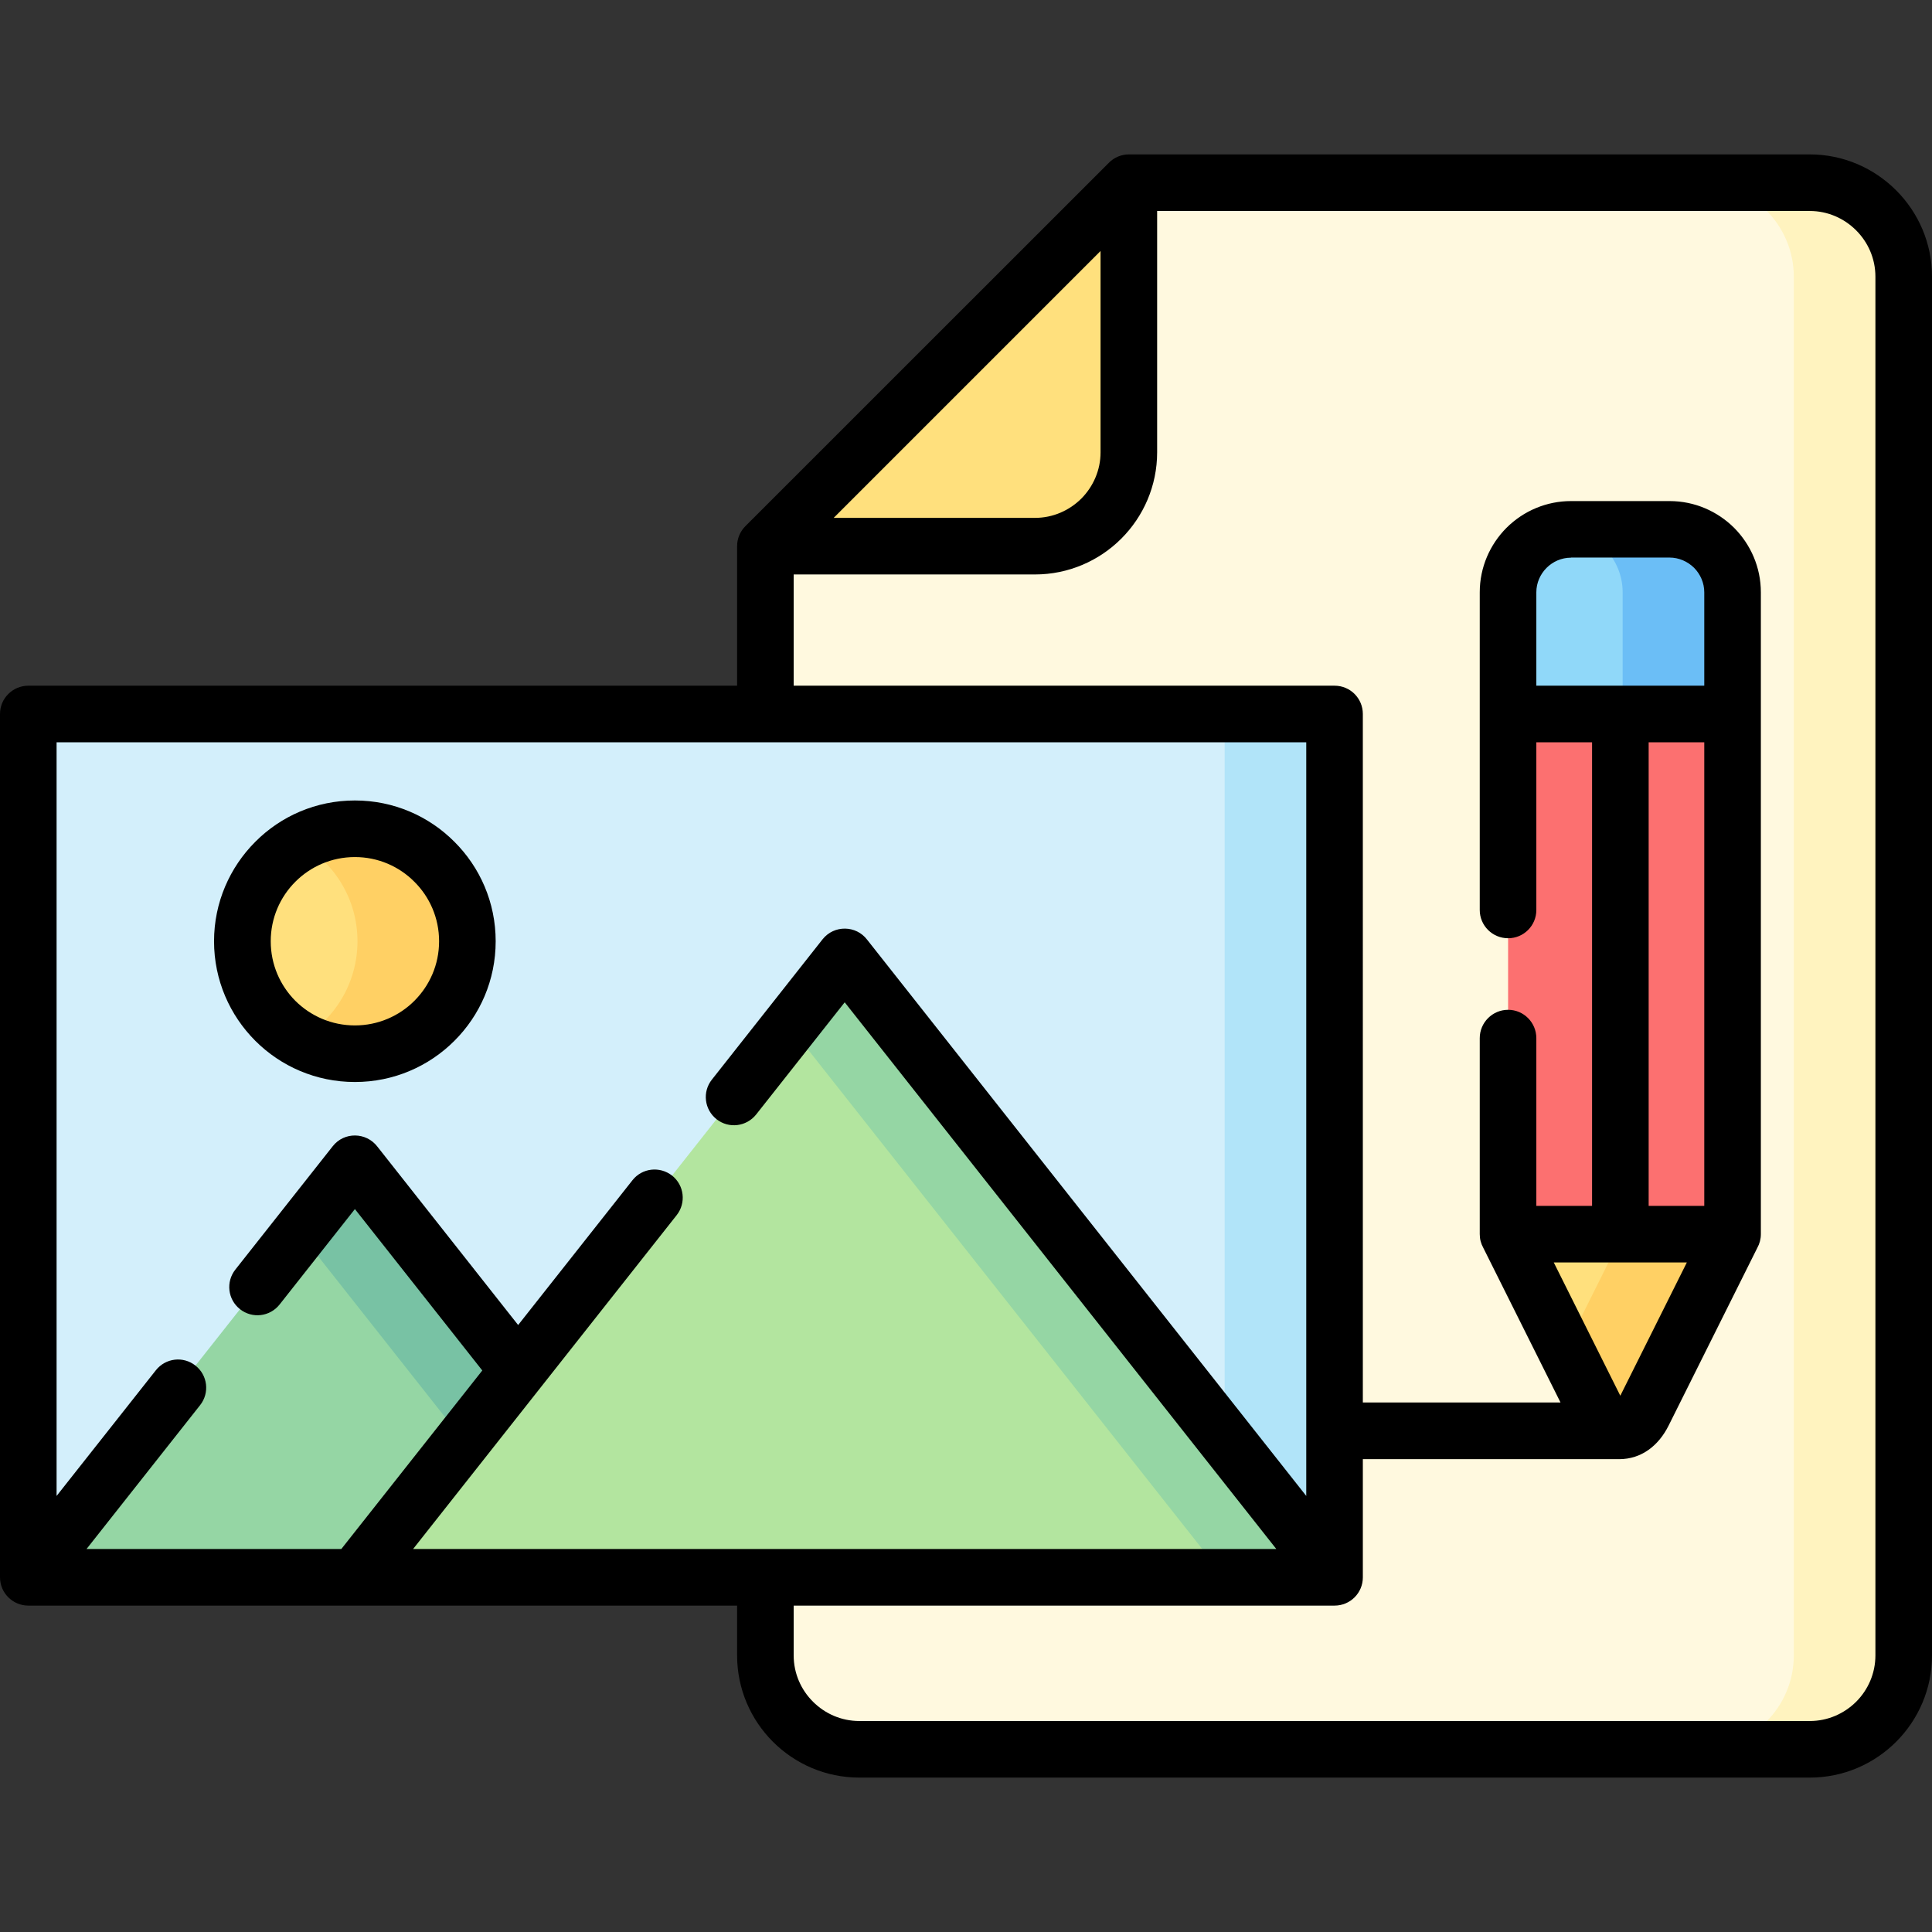 <svg id="Layer_1" enable-background="new 0 0 512 512" height="512" viewBox="0 0 512 512" width="512" xmlns="http://www.w3.org/2000/svg"><rect x="0" y="0" width="512" height="512" fill="#333333" stroke="none"/><g><g clip-rule="evenodd" fill-rule="evenodd"><path d="m299.173 48.43h180.455c13.691 0 24.889 11.198 24.889 24.89v365.39c0 13.692-11.197 24.89-24.889 24.89h-251.89c-13.691 0-24.888-11.197-24.888-24.89v-293.956z" fill="#fff9df"/><path d="m450.487 48.43h29.141c13.691 0 24.889 11.198 24.889 24.89v365.39c0 13.692-11.197 24.89-24.889 24.89h-29.141c13.691 0 24.889-11.197 24.889-24.89v-365.391c0-13.691-11.197-24.889-24.889-24.889z" fill="#fff3bf"/><path d="m399.662 189.201 28.998-4.593 30.502 4.593v137.851l-27.214 3.032-32.286-3.032z" fill="#fc7070"/><path d="m435.492 374.505 23.67-47.453h-59.5l23.669 47.453c3.203 6.406 9.1 6.065 12.161 0z" fill="#ffe07d"/><path d="m435.492 374.505 23.67-47.453h-29.141l-15.194 30.444 8.504 17.009c3.203 6.406 9.1 6.065 12.161 0z" fill="#ffd064"/><path d="m459.162 189.201v-32.23c0-9.184-7.512-16.668-16.696-16.668h-26.136c-9.185 0-16.668 7.484-16.668 16.668v32.23z" fill="#90d8f9"/><path d="m459.162 189.201v-32.23c0-9.184-7.512-16.668-16.696-16.668h-26.136c-.511 0-.992 0-1.503.057 8.504.766 15.194 7.938 15.194 16.611v32.23z" fill="#6bbef6"/><path d="m274.283 144.754c13.692 0 24.89-11.198 24.89-24.89 0-23.811 0-47.622 0-71.435l-96.322 96.324c23.81.001 47.622.001 71.432.001z" fill="#ffe07d"/><path d="m347.844 189.201h-334.521c-3.203 0-5.811 2.636-5.811 5.839v217.137c0 3.203 2.607 5.84 5.811 5.84h334.521c3.203 0 5.839-2.637 5.839-5.84v-217.137c0-3.203-2.636-5.839-5.839-5.839z" fill="#d3effb"/><path d="m347.844 189.201h-29.112c3.203 0 5.812 2.636 5.812 5.839v217.137c0 3.203-2.608 5.84-5.812 5.84h29.112c3.203 0 5.839-2.637 5.839-5.84v-217.137c0-3.203-2.636-5.839-5.839-5.839z" fill="#b1e4f9"/><path d="m9.015 416.089c1.077 1.19 2.607 1.928 4.309 1.928h167.275l-82.036-103.919c-2.807-3.572-6.265-3.516-9.015 0z" fill="#95d6a4"/><path d="m151.457 418.017h29.141l-82.035-103.919c-2.807-3.572-6.265-3.516-9.015 0l-10.063 12.727z" fill="#78c2a4"/><path d="m94.055 418.017h253.789c1.701 0 3.26-.737 4.309-1.928l-123.79-156.814c-2.977-3.771-6.038-3.771-9.015 0z" fill="#b3e59f"/><path d="m324.543 418.017h23.301c1.701 0 3.26-.737 4.309-1.928l-123.79-156.814c-2.977-3.771-6.038-3.771-9.015 0l-10.063 12.728z" fill="#95d6a4"/><path d="m94.055 279.259c16.413 0 29.793-13.38 29.793-29.82 0-16.413-13.38-29.793-29.793-29.793-16.441 0-29.82 13.38-29.82 29.793-.001 16.44 13.378 29.82 29.82 29.82z" fill="#ffe07d"/><path d="m94.055 219.645c16.441 0 29.793 13.323 29.793 29.793 0 16.469-13.352 29.82-29.793 29.82-5.301 0-10.261-1.39-14.569-3.799 9.099-5.103 15.25-14.825 15.25-26.021 0-11.169-6.151-20.892-15.25-25.994 4.308-2.437 9.268-3.799 14.569-3.799z" fill="#ffd064"/></g><path d="m74.099 345.703c-2.579 3.26-7.257 3.799-10.488 1.248-3.26-2.552-3.799-7.257-1.247-10.488l25.824-32.712c3.033-3.855 8.872-3.742 11.82.113l37.305 47.282 30.303-38.382c2.551-3.231 7.229-3.77 10.488-1.219 3.232 2.552 3.77 7.257 1.219 10.488-23.273 29.48-46.574 58.99-69.847 88.471h228.759l-114.38-144.881-23.471 29.736c-2.579 3.231-7.257 3.798-10.488 1.247-3.26-2.581-3.799-7.258-1.247-10.489l29.339-37.19c3.062-3.855 8.9-3.741 11.82.113l116.363 147.403v-199.73c-110.382 0-220.765 0-331.175 0v199.731l26.306-33.308c2.579-3.26 7.257-3.799 10.488-1.248 3.26 2.552 3.798 7.258 1.247 10.488l-30.105 38.128h67.522l37.361-47.312-33.762-42.775zm19.956-133.57c10.29 0 19.616 4.167 26.363 10.942 6.774 6.747 10.941 16.073 10.941 26.363 0 10.317-4.167 19.643-10.941 26.39-6.747 6.747-16.073 10.914-26.363 10.914-10.317 0-19.645-4.167-26.391-10.914-6.746-6.746-10.941-16.072-10.941-26.39 0-10.29 4.195-19.616 10.941-26.363 6.746-6.775 16.073-10.942 26.391-10.942zm15.76 21.544c-4.025-4.053-9.609-6.548-15.761-6.548-6.18 0-11.735 2.495-15.789 6.548-4.025 4.025-6.52 9.609-6.52 15.762 0 6.179 2.494 11.734 6.52 15.788 4.054 4.025 9.609 6.521 15.789 6.521 6.151 0 11.735-2.495 15.761-6.521 4.054-4.054 6.548-9.609 6.548-15.788 0-6.153-2.494-11.737-6.548-15.762zm251.352 137.992h52.385l-20.467-40.989c-.623-1.134-.936-2.296-.936-3.628v-51.932c0-4.139 3.374-7.512 7.513-7.512s7.483 3.373 7.483 7.512v44.448h14.769v-122.855h-14.769v44.448c0 4.139-3.345 7.483-7.483 7.483s-7.513-3.345-7.513-7.483c0-28.064 0-56.128 0-84.19 0-6.661 2.722-12.699 7.087-17.093 4.564-4.536 10.659-7.088 17.094-7.088h26.136c6.661 0 12.699 2.722 17.093 7.088 4.365 4.394 7.087 10.432 7.087 17.093v170.081c0 1.332-.341 2.551-.935 3.628l-23.527 47.142c-2.608 5.215-7.116 8.872-13.097 8.872h-67.919v31.323c0 4.139-3.345 7.483-7.484 7.483h-143.35v13.209c0 4.763 1.955 9.128 5.13 12.274 3.146 3.147 7.484 5.103 12.274 5.103h251.89c4.763 0 9.1-1.955 12.274-5.103 3.147-3.146 5.103-7.512 5.103-12.274v-365.39c0-4.791-1.956-9.127-5.103-12.273-3.175-3.177-7.512-5.132-12.274-5.132h-172.972v63.95c0 8.9-3.629 17.008-9.496 22.877-5.868 5.867-13.976 9.495-22.877 9.495h-63.949v29.48h143.349c4.14 0 7.484 3.346 7.484 7.484zm75.743-174.956v122.855h14.74v-122.855zm-241.572-14.996v-36.963c0-2.098.851-3.997 2.239-5.357l96.295-96.268c1.445-1.474 3.373-2.211 5.301-2.211h180.455c8.901 0 17.008 3.657 22.876 9.525s9.496 13.948 9.496 22.876v365.39c0 8.901-3.628 17.009-9.496 22.877-5.868 5.867-13.975 9.496-22.876 9.496h-251.89c-8.929 0-17.036-3.629-22.904-9.496-5.867-5.868-9.496-13.975-9.496-22.877v-13.209h-187.825c-4.139 0-7.513-3.345-7.513-7.483v-228.816c0-4.139 3.374-7.484 7.513-7.484zm96.322-115.2-70.725 70.725h53.348c4.764 0 9.101-1.957 12.275-5.104 3.146-3.174 5.102-7.512 5.102-12.273zm159.99 115.2v-24.746c0-2.523-1.049-4.818-2.693-6.491-1.73-1.701-4.054-2.722-6.491-2.722h-26.136v.029c-2.523 0-4.819 1.049-6.463 2.692-1.673 1.673-2.722 3.969-2.722 6.491v24.746h44.505zm-22.253 188.166 17.632-35.319h-35.264z"/></g></svg>